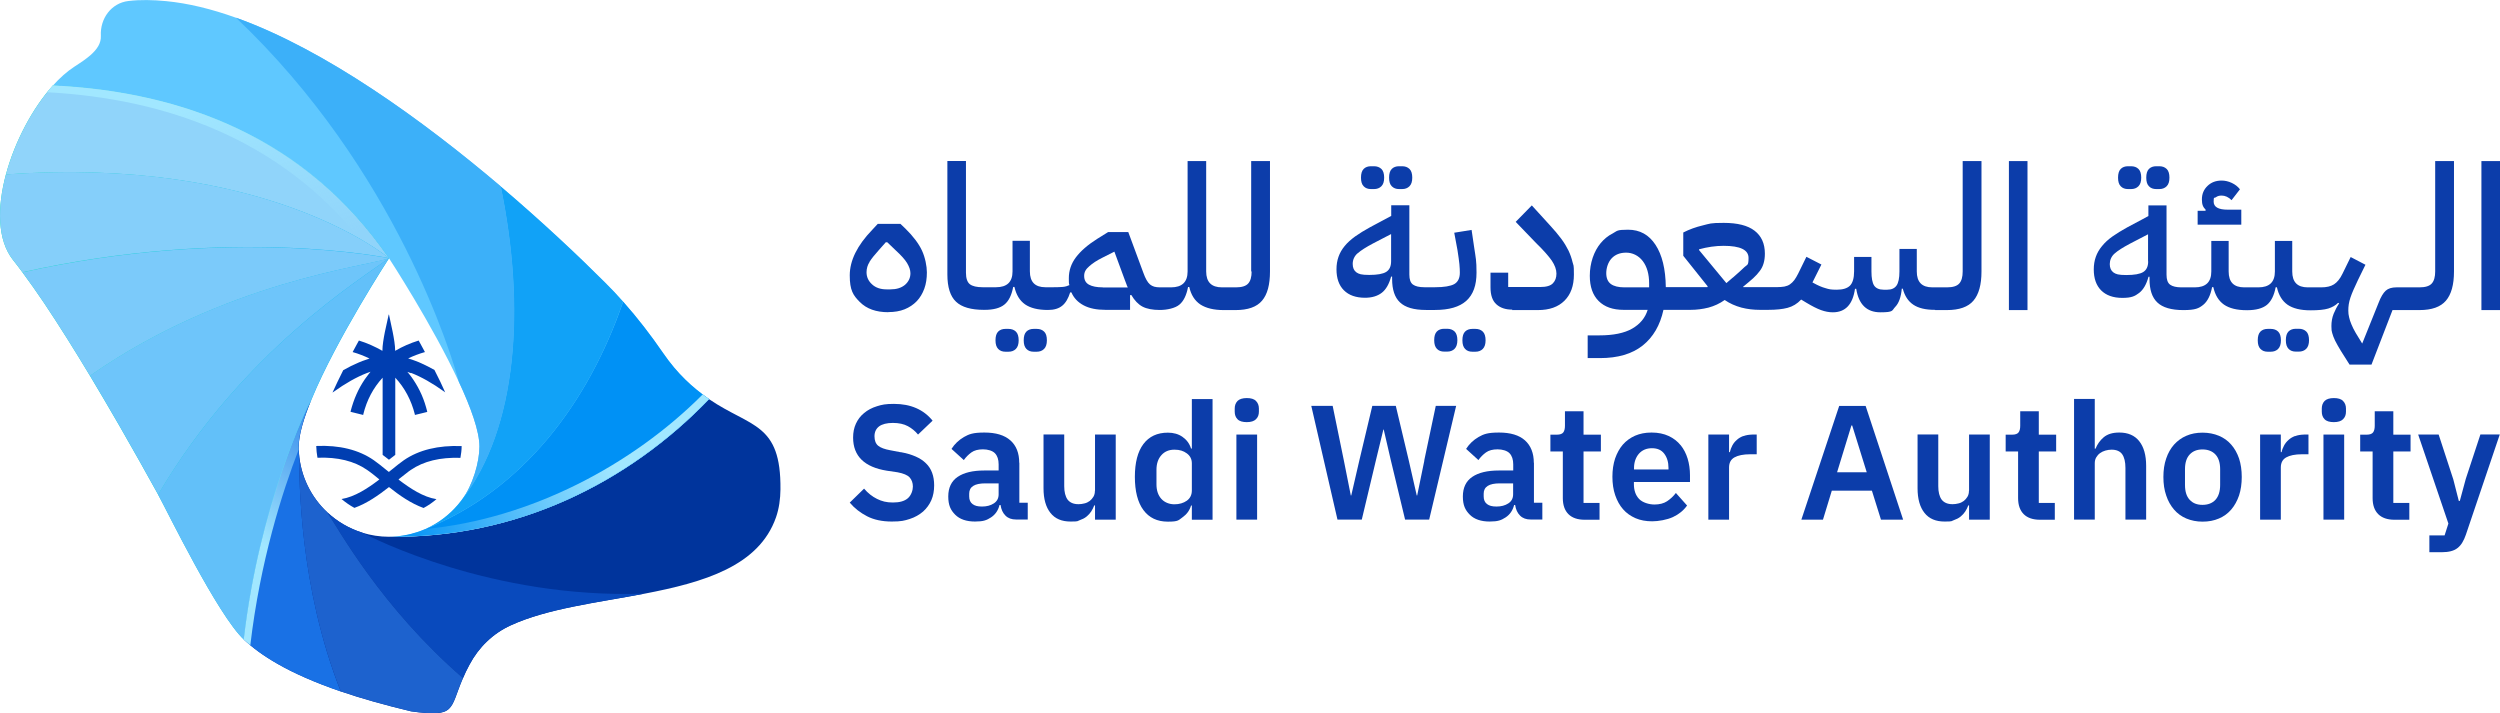 <?xml version="1.0" encoding="UTF-8"?>
<svg id="Layer_1" xmlns="http://www.w3.org/2000/svg" xmlns:xlink="http://www.w3.org/1999/xlink" version="1.1" viewBox="0 0 2233.3 637.2">
  <!-- Generator: Adobe Illustrator 29.3.0, SVG Export Plug-In . SVG Version: 2.1.0 Build 146)  -->
  <defs>
    <style>
      .st0 {
        fill: #90d4fa;
      }

      .st1 {
        fill: #85cffa;
      }

      .st2 {
        fill: #62c0f9;
      }

      .st3 {
        fill: url(#linear-gradient2);
      }

      .st4 {
        fill: url(#linear-gradient1);
      }

      .st5 {
        fill: url(#linear-gradient3);
      }

      .st6 {
        fill: #003eb1;
      }

      .st7 {
        fill: #0091f5;
      }

      .st8 {
        fill: #11a2f7;
      }

      .st9 {
        fill: #094abd;
      }

      .st10 {
        fill: url(#linear-gradient);
      }

      .st11 {
        fill: #5fc8ff;
      }

      .st12 {
        fill: #00349c;
      }

      .st13 {
        fill: #0c3daa;
      }

      .st14 {
        fill: #6ec5fa;
      }

      .st15 {
        fill: #1d62ce;
      }

      .st16 {
        fill: #7bcafa;
      }

      .st17 {
        fill: #3cb0f9;
      }

      .st18 {
        fill: #1971e5;
      }
    </style>
    <linearGradient id="linear-gradient" x1="0" y1="1068.5" x2="347.5" y2="1068.5" gradientTransform="translate(0 1392.4) scale(1 -1)" gradientUnits="userSpaceOnUse">
      <stop offset="0" stop-color="#07ddb9"/>
      <stop offset=".8" stop-color="#04b7ef"/>
    </linearGradient>
    <linearGradient id="linear-gradient1" x1="155.8" y1="1340.8" x2="226.6" y2="1150.3" gradientTransform="translate(0 1392.4) scale(1 -1)" gradientUnits="userSpaceOnUse">
      <stop offset=".2" stop-color="#a1e7ff"/>
      <stop offset="1" stop-color="#a1e7ff" stop-opacity="0"/>
    </linearGradient>
    <linearGradient id="linear-gradient2" x1="198" y1="850.7" x2="325.5" y2="1031.4" gradientTransform="translate(0 1392.4) scale(1 -1)" gradientUnits="userSpaceOnUse">
      <stop offset=".3" stop-color="#a1e7ff"/>
      <stop offset="1" stop-color="#a1e7ff" stop-opacity="0"/>
    </linearGradient>
    <linearGradient id="linear-gradient3" x1="624.2" y1="1017.8" x2="359.5" y2="902.7" gradientTransform="translate(0 1392.4) scale(1 -1)" gradientUnits="userSpaceOnUse">
      <stop offset=".3" stop-color="#a1e7ff"/>
      <stop offset="1" stop-color="#a1e7ff" stop-opacity="0"/>
    </linearGradient>
  </defs>
  <g>
    <path class="st12" d="M633.4,356.5c-72.2,75.1-172.3,124.5-285.9,123-8.3,0-16.3-1.3-23.8-3.6-11.9-3.7-22.6-10-31.4-18.3-14.3-13.4-23.7-32-25.2-52.8-.2-1.9-.2-3.9-.2-5.9,0-10.5,4.5-25.4,11.4-42.2-4.3,7.9-46.5,94.3-60.4,214.6,7.6,7.2,17.4,14.5,30.2,21.8,14.5,8.3,32.9,16.5,56.4,24.6,17.8,6.1,38.6,12,62.8,17.8,40.4,5.6,34.2-1.7,46.3-29.7,1.6-3.7,3.4-7.7,5.8-12,4.1-7.7,9.3-14.7,15.5-20.6,6.2-6,13.4-10.9,21.3-14.5,32.5-15,77.2-20.3,119.3-28.3,53.3-10.2,102.4-24.6,117.7-68.2,2.8-8,3.9-16.6,4-25,.6-59.7-26.4-55.2-63.6-80.5Z"/>
    <path class="st9" d="M323.7,475.8c-11.9-3.7-22.6-10-31.4-18.3,10.4,15.3,48.1,84.7,121.3,148.2,1.6-3.7,3.4-7.7,5.8-12,4.1-7.7,9.3-14.7,15.5-20.6,6.2-6,13.4-10.9,21.3-14.5,32.5-15,77.2-20.3,119.3-28.3-135.9,4.8-242.9-49.7-251.7-54.4Z"/>
    <path class="st18" d="M266.8,398.9c0-10.5,4.5-25.4,11.4-42.2-4.3,7.9-46.5,94.3-60.4,214.6,7.6,7.2,17.4,14.5,30.2,21.8,14.5,8.3,32.9,16.5,56.4,24.6-37.1-94.2-36.8-187.1-37.4-212.9-.1-1.9-.2-3.9-.2-5.9Z"/>
    <path class="st15" d="M413.5,605.7c-73.2-63.5-110.9-132.9-121.3-148.2-14.3-13.4-23.7-32-25.2-52.8.5,25.7.2,118.7,37.4,212.9,17.8,6.1,38.6,12,62.8,17.8,40.4,5.6,34.2-1.8,46.3-29.7Z"/>
    <path class="st11" d="M632.1,355.6c-13-9.1-26.8-21.3-39.7-40.1-11-16-22.8-31.4-35.7-45.9-5.2-5.9-10.5-11.6-16.1-17.1-23.4-23.4-55.8-54-93.3-85.9C377.8,107.5,290.7,44.4,210.7,15.8c-21.5-7.7-42.5-12.9-62.4-14.8-11.6-1.1-22.9-1.4-33.6-.1-15.3,1.8-25.4,15.7-24.6,31.1.3,6.6-3.3,12-9.3,17.3-3.9,3.4-8.9,6.8-14.4,10.3-6.5,4.2-13,10-19.2,16.9,116.5,5.5,226.7,47.2,300.3,154.2,0,0,38.6,59.1,62.4,110.4,10.7,22.9,18.4,44.2,18.4,57.9s-5.9,34.5-15.8,47.8c-1.1,1.4-2.2,2.8-3.4,4.2-7.9,9.3-17.8,16.7-29.1,21.7-2,.9-4.1,1.7-6.2,2.4-8.2,2.8-17,4.4-26.2,4.4,113.6,1.5,213.6-47.8,285.9-123-.4-.3-.9-.6-1.3-.9Z"/>
    <path class="st7" d="M379.9,472.6c-2,.9-4.1,1.7-6.2,2.4-8.2,2.8-17,4.4-26.2,4.4,113.6,1.5,213.6-47.8,285.9-123-.4-.3-.9-.6-1.3-.9-13-9.1-26.8-21.3-39.7-40.1-11-16-22.8-31.4-35.7-45.9-31.4,91.2-90.2,168.4-176.7,203.1Z"/>
    <path class="st8" d="M412.4,446.7c-1.1,1.4-2.2,2.8-3.4,4.2-7.9,9.3-17.8,16.7-29.1,21.7,86.6-34.7,145.4-111.9,176.7-203.1-5.2-5.9-10.5-11.6-16.1-17.1-23.4-23.4-55.8-54-93.3-85.9,22.4,108.2,15,216.2-34.9,280.2Z"/>
    <path class="st17" d="M409.9,341c10.7,22.9,18.4,44.2,18.4,57.9s-5.9,34.5-15.8,47.8c49.9-64,57.3-171.9,34.9-280.2C377.8,107.5,290.7,44.4,210.8,15.8c144.1,136.6,193.2,303.8,199.1,325.2Z"/>
    <path class="st10" d="M47.2,76.4C29.1,96.6,13.2,126.5,5.3,155.8c-7.9,29.6-7.8,58.5,6.3,76.4,2.8,3.5,5.6,7.2,8.4,11,6.3,8.5,12.8,17.7,19.4,27.5h0c13.4,20,27.3,42.2,41,65,8.8,14.7,17.6,29.7,26.1,44.4,12.5,21.7,24.3,42.8,34.8,61.8,8.1,14.7,53.1,107.4,76.6,129.5,13.9-120.3,56.1-206.7,60.4-214.6,22.2-53.9,69.3-126.2,69.3-126.2C273.9,123.6,163.8,81.9,47.2,76.4Z"/>
    <path class="st2" d="M347.5,230.6c-24.6,18.4-130.7,82.9-206.3,211.2,8.1,14.7,53.1,107.4,76.6,129.5,13.9-120.3,56.1-206.7,60.4-214.6,22.2-54,69.3-126.2,69.3-126.2Z"/>
    <path class="st0" d="M347.4,230.6c-3-2.5-111-91.4-342.1-74.7,7.9-29.4,23.8-59.3,41.9-79.4,116.5,5.5,226.7,47.2,300.2,154.1Z"/>
    <path class="st4" d="M347.4,230.6c-.8-.7-9.4-7.8-26.1-17.4C249.2,124.3,148.5,88.1,42.1,82.4c1.6-2.1,3.4-4.1,5.1-6.1,116.5,5.5,226.7,47.2,300.2,154.2Z"/>
    <path class="st14" d="M347.5,230.6c-19.9,7.5-146.6,20.8-267.1,105,8.8,14.7,17.6,29.7,26.1,44.4,12.5,21.7,24.3,42.8,34.8,61.8,75.5-128.3,181.7-192.9,206.2-211.2Z"/>
    <path class="st16" d="M20,243.2c6.3,8.5,12.8,17.7,19.4,27.5h0c13.4,20,27.3,42.2,41,65,120.5-84.2,247.2-97.6,267.1-105,0,0-140.4-29.2-327.5,12.6Z"/>
    <path class="st1" d="M347.5,230.6S239.8,138.9,5.3,155.8c-7.9,29.6-7.8,58.5,6.3,76.4,2.8,3.5,5.6,7.2,8.4,11,187-41.9,327.5-12.6,327.5-12.6Z"/>
    <path class="st3" d="M266.8,398.9c0,.9,0,1.9,0,2.8-14.6,37.6-34.4,99.6-43.2,174.8-2.1-1.8-4.1-3.5-5.9-5.2,13.9-120.3,56.1-206.7,60.4-214.6-6.9,16.7-11.4,31.6-11.4,42.2Z"/>
    <path class="st5" d="M633.4,356.5c-72.3,75.1-172.3,124.5-285.9,122.9,9.1,0,18-1.5,26.2-4.4,2.1-.7,4.2-1.5,6.2-2.4,94-9,184.9-57.1,247.8-120.2,1.3.9,3.2,2.3,4.4,3.1.4.4.9.7,1.4,1Z"/>
    <path class="st6" d="M367.3,333.4c-1.1-.4-2.2-.8-3.4-1.2.6.6,1.1,1.3,1.6,1.9,1.4,1.7,2.6,3.4,3.8,5.2,2.8,4.2,5.3,8.7,7.4,13.5,2,4.6,3.6,9.5,4.9,14.7v.5c.1,0-7.3,1.8-7.3,1.8l-3.7.9v-.5c-3.2-12.7-9.1-23.8-17.5-32.8v68.9l-.2.2c-1.7,1.3-3.4,2.6-5.2,4l-.2.2-.3-.2c-1.8-1.4-3.5-2.8-5.2-4l-.2-.2v-68.9c-8.4,9.1-14.2,20.1-17.3,32.8v.5c-.1,0-4-1-4-1l-7.3-1.8v-.5c1.4-5.3,3.1-10.4,5.2-15.1,2.1-4.8,4.6-9.2,7.5-13.5,1.1-1.6,2.3-3.2,3.5-4.7.5-.7,1.1-1.3,1.6-2-1.1.4-2.3.8-3.4,1.2-9,3.5-19,9.1-29.7,16.8l-.9.6c2.7-6,5.9-12.6,9.6-20,4.7-2.7,9.4-5,13.9-6.9,1.1-.5,2.2-.9,3.2-1.3,2.2-.8,4.3-1.5,6.4-2.2-4.7-2.3-9.8-4.3-15.1-5.8,1.3-2.3,2.6-4.7,3.9-7.2.6-1,1.2-2.1,1.7-3.1,7.5,2.3,14.5,5.5,21,9.2,0-4.9,1.1-11.2,2.2-16.8l3.4-15.5c0-.2.3-.2.3,0l3.3,15.5c1.1,5.6,2.2,11.9,2.2,16.8,6.5-3.8,13.5-6.9,21-9.2.6,1,1.1,2.1,1.7,3.1,1.4,2.5,2.6,4.8,3.9,7.2-5.2,1.5-10.3,3.4-15,5.7,2.1.6,4.2,1.3,6.3,2.1,1,.4,2.1.8,3.1,1.2.8.3,1.6.7,2.5,1.1,3.8,1.7,7.7,3.7,11.6,5.9,3.8,7.4,7,14,9.6,20l-.8-.6c-10.7-7.7-20.7-13.3-29.7-16.8Z"/>
    <path class="st6" d="M412.4,398.5c0,3.6-.5,7.1-1.1,10.5-18.1-.6-32.9,3-44.3,10.8-.6.5-1.3.9-2,1.4-2.3,1.7-4.8,3.7-7.4,5.8-.6.4-1.1.9-1.6,1.4,10.5,8,22.2,15.7,33.9,17.5-3.6,3.1-7.4,5.7-11.5,7.9-11.2-4-21.6-11.3-30.9-18.7-9.3,7.3-19.7,14.6-30.9,18.6-4.1-2.2-7.9-4.9-11.5-7.9,11.7-1.9,23.4-9.5,33.8-17.5-.6-.5-1.1-.9-1.7-1.4-2.6-2.2-5.1-4.1-7.4-5.8-.7-.5-1.4-1-2-1.4-11.3-7.8-26.1-11.5-44.2-10.8-.6-3.4-1-7-1.1-10.5,20.7-.9,38,3.4,51.4,12.7,1.6,1.1,3.3,2.4,5.1,3.8,2.3,1.8,4.6,3.7,7.1,5.7,0,0,0,0,0,0,.4.3.8.7,1.3,1,.4-.3.8-.7,1.2-1t0,0c2.5-2,4.8-3.9,7.1-5.7,1.8-1.4,3.5-2.7,5.1-3.8,13.4-9.2,30.7-13.4,51.5-12.6Z"/>
  </g>
  <g>
    <path class="st13" d="M793.6,278.8c5.4,0,10.3-.8,14.5-2.5s7.8-4.1,10.8-7.2,5.2-6.9,6.8-11.2c1.6-4.4,2.3-9.2,2.3-14.6s-1.5-13.3-4.4-19.5c-2.9-6.2-7.8-12.7-14.7-19.5l-4.5-4.3h-20.3l-5,5.4c-13.3,13.8-20,27.3-20,40.6s3,17.8,9,23.8c6.1,6.1,14.5,9.1,25.5,9.1ZM776.7,234c1.8-2.9,4.6-6.4,8.4-10.6l6.2-7h1.3l7.3,7c5,4.6,8.5,8.4,10.4,11.6,1.9,3.2,3,6.2,3,9.1,0,4.2-1.7,7.6-4.9,10.4-3.3,2.7-7.6,4-12.9,4h-3.6c-5.3,0-9.7-1.5-12.9-4.5-3.3-3-4.9-6.6-4.9-10.8,0-3.3.9-6.4,2.7-9.2Z"/>
    <path class="st13" d="M900.9,314.2c2.7,0,4.9-.8,6.6-2.5,1.7-1.7,2.5-4.3,2.5-7.7s-.8-6.2-2.5-7.8c-1.7-1.6-3.9-2.4-6.6-2.4h-2.7c-2.7,0-4.9.8-6.5,2.4-1.6,1.6-2.4,4.2-2.4,7.8s.8,6,2.4,7.7c1.6,1.7,3.8,2.5,6.5,2.5h2.7Z"/>
    <path class="st13" d="M935.2,304c0-3.6-.8-6.2-2.5-7.8-1.7-1.6-3.8-2.4-6.6-2.4h-2.7c-2.7,0-4.9.8-6.5,2.4-1.6,1.6-2.4,4.2-2.4,7.8s.8,6,2.4,7.7c1.6,1.7,3.8,2.5,6.5,2.5h2.7c2.7,0,4.9-.8,6.6-2.5,1.7-1.7,2.5-4.3,2.5-7.7Z"/>
    <path class="st13" d="M1118.1,242.5c0,4.9-1,8.5-3.1,10.8s-5.7,3.4-11,3.4h-12.4c-9.4,0-14.1-4.7-14.1-14.2v-98.6h-16.6v98.6c0,9.5-5,14.2-14.8,14.2h-9.8c-2,0-3.7-.2-5.2-.6-1.4-.4-2.7-1.1-3.8-2-1.1-1-2.2-2.3-3.1-4-1-1.7-1.9-3.9-2.9-6.6l-13.4-36.2h-18l-9.8,6.1c-8.5,5.4-14.8,10.9-19,16.5-4.2,5.6-6.3,11.8-6.3,18.5s.2,4.4.5,6.3c-1.7.8-3.6,1.4-5.8,1.6-2.2.2-5.2.3-8.8.3h-6.8c-9.3,0-13.9-4.7-13.9-14.2v-27.3h-15.5v27.3c0,9.5-4.9,14.2-14.8,14.2h-11.8c-5.3,0-9.2-.9-11.5-2.7-2.3-1.8-3.5-5.2-3.5-10.3v-99.8h-16.6v101.4c0,11.4,2.6,19.5,7.7,24.3,5.1,4.9,13.5,7.3,25.1,7.3h.2l.2-.2v.2c8,0,13.9-1.6,17.7-4.7,3.9-3.1,6.5-8.4,7.9-15.8h1.1c1.6,7.1,4.7,12.2,9.5,15.6,4.8,3.3,11.6,5,20.4,5l.2-.2v.2c5.3,0,9.6-1.3,12.6-3.8,3.1-2.5,5.4-6.5,7.1-11.9h1.1c2.2,5.1,5.9,8.9,11,11.6,5.1,2.7,11.6,4,19.5,4h21.9v-13.1l1.1-.2c2.9,4.9,6.2,8.4,10,10.4,3.8,2,9,3,15.5,3s13.7-1.6,17.4-4.7c3.8-3.1,6.4-8.4,7.8-15.8h1.1c1.6,7.1,4.9,12.2,9.9,15.6,5.1,3.3,12.1,5,20.9,5h10.5c11.1,0,19-2.8,23.7-8.4,4.8-5.6,7.1-14.3,7.1-26.1v-98.6h-16.8v98.6h0ZM985.1,256.7c-5.3,0-9.4-.8-12.3-2.4-2.9-1.6-4.3-4.2-4.3-7.8s1.5-6,4.6-8.7c3-2.7,6.9-5.2,11.7-7.6l10.7-5.4,9.4,25.5c.5,1.2.9,2.3,1.3,3.4.3,1.1.8,2.1,1.3,3.1h-22.3Z"/>
    <path class="st13" d="M1219.3,266c6.2,0,11.2-1.5,15-4.4,3.8-2.9,6.6-7.8,8.4-14.5h.9v2.1c0,9.5,2.3,16.5,7,20.9,4.7,4.5,12.4,6.8,23.3,6.8h8c12.6,0,21.9-2.7,28-8.2s9.1-13.8,9.1-25.1-.7-13.1-2.1-22.6l-2.3-15.6-15.5,2.5,2.9,15.6c.8,5.2,1.4,9.3,1.7,12.4.3,3.1.4,5.7.4,7.7,0,4.9-1.7,8.3-5,10.2-3.3,1.8-9,2.8-17.1,2.8h-9.6c-4.6,0-8-.8-10.2-2.4s-3.2-4.6-3.2-8.9v-61.9h-16.2v9.5l-18.9,10.1c-5.1,2.8-9.5,5.5-13.3,8.2-3.7,2.7-6.9,5.5-9.4,8.6-2.5,3-4.3,6.2-5.5,9.6-1.2,3.4-1.8,7.1-1.8,11.2,0,8,2.2,14.3,6.6,18.7,4.5,4.5,10.8,6.7,19,6.7ZM1212.8,226.3c2.9-2.6,7.5-5.5,13.9-8.9l16-8.3v24.3c0,4.6-1.5,7.7-4.4,9.5-2.9,1.8-7.9,2.7-15.1,2.7s-9.3-.8-11.5-2.3c-2.2-1.6-3.3-4.1-3.3-7.5,0-3.8,1.5-7,4.3-9.5Z"/>
    <path class="st13" d="M1249.8,168.9h2.7c2.7,0,4.9-.8,6.6-2.5,1.7-1.7,2.5-4.2,2.5-7.7s-.8-6.2-2.5-7.8c-1.7-1.6-3.8-2.4-6.6-2.4h-2.7c-2.7,0-4.9.8-6.5,2.4-1.6,1.6-2.4,4.2-2.4,7.8s.8,6.1,2.4,7.7c1.7,1.7,3.8,2.5,6.5,2.5Z"/>
    <path class="st13" d="M1224.7,168.9h2.7c2.7,0,4.9-.8,6.6-2.5,1.7-1.7,2.5-4.2,2.5-7.7s-.8-6.2-2.5-7.8c-1.7-1.6-3.9-2.4-6.6-2.4h-2.7c-2.7,0-4.9.8-6.5,2.4-1.6,1.6-2.4,4.2-2.4,7.8s.8,6.1,2.4,7.7c1.6,1.7,3.8,2.5,6.5,2.5Z"/>
    <path class="st13" d="M1292.8,293.7h-2.7c-2.7,0-4.9.8-6.5,2.4-1.6,1.6-2.4,4.2-2.4,7.8s.8,6,2.4,7.7c1.6,1.7,3.8,2.5,6.5,2.5h2.7c2.7,0,4.9-.8,6.6-2.5,1.7-1.7,2.5-4.3,2.5-7.7s-.8-6.2-2.5-7.8c-1.7-1.6-3.9-2.4-6.6-2.4Z"/>
    <path class="st13" d="M1315.3,314.2h2.7c2.7,0,4.9-.8,6.6-2.5,1.7-1.7,2.5-4.3,2.5-7.7s-.8-6.2-2.5-7.8c-1.7-1.6-3.8-2.4-6.6-2.4h-2.7c-2.7,0-4.9.8-6.5,2.4-1.6,1.6-2.4,4.2-2.4,7.8s.8,6,2.4,7.7c1.6,1.7,3.7,2.5,6.5,2.5Z"/>
    <path class="st13" d="M1350.7,277h23.2c10.2,0,18.1-2.8,23.7-8.4,5.6-5.6,8.4-13.3,8.4-23.3s-.4-7.6-1.2-11.1c-.8-3.4-2-6.9-3.6-10.3-1.7-3.4-3.8-7-6.5-10.6-2.7-3.6-6-7.6-9.9-11.8l-16.4-18-14.4,14.7,18.2,18.9c6.7,6.5,11.3,11.8,14.1,15.8,2.7,4.1,4.1,7.9,4.1,11.5s-1,6.4-3.1,8.6c-2.1,2.3-5.9,3.4-11.5,3.4h-28.5v-12.8h-15.8v13.1c0,6.9,1.7,11.9,5.2,15.1,3.5,3.2,8.2,4.8,14.3,4.8Z"/>
    <path class="st13" d="M1728.7,276.8v.2h10.5c11,0,19-2.8,23.7-8.4,4.8-5.6,7.2-14.3,7.2-26.1v-98.6h-16.8v98.6c0,4.9-1,8.5-3.1,10.8-2.1,2.3-5.7,3.4-11,3.4h-13c-9.3,0-13.9-4.7-13.9-14.2v-20.1h-15.5v20.2c0,5.9-.9,10.1-2.6,12.5-1.8,2.5-4.5,3.7-8.3,3.7h-3.2c-4,0-6.9-1.3-8.5-3.7-1.6-2.5-2.4-6.7-2.4-12.6v-13h-15.5v12.9c0,6.1-1.3,10.4-3.7,12.8-2.5,2.4-6.4,3.6-11.8,3.6s-6.8-.4-10.1-1.4c-3.3-.9-6.7-2.4-10.3-4.4l-1.3-.7,8-16-13.4-6.9-7.3,14.9c-1.2,2.4-2.4,4.4-3.5,5.9-1.2,1.6-2.5,2.8-3.9,3.8-1.4,1-3.1,1.6-5,2-1.9.3-4.1.5-6.6.5h-30.1l-.2-.3c3.5-2.9,6.6-5.4,9-7.6,2.4-2.2,4.4-4.4,6-6.6,1.6-2.1,2.7-4.4,3.4-6.9.7-2.4,1.1-5.2,1.1-8.5,0-9-3.1-15.8-9.2-20.5-6.1-4.7-15.3-7-27.6-7s-12.2.7-18.5,2.2c-6.3,1.5-12.2,3.6-17.6,6.4v20.8l21.8,27.3-.2.7h-37.2c-.2-16.2-3.3-28.8-9.2-37.8-5.9-9-14-13.5-24.5-13.5s-9.6,1.1-13.7,3.3c-4.2,2.1-7.8,5.1-10.8,8.7s-5.4,8-7.1,13c-1.7,5.1-2.6,10.4-2.6,16.2,0,9.7,2.6,17.2,7.9,22.5,5.3,5.3,12.7,7.9,22.4,7.9h21.4c-2.2,7.2-6.9,12.8-13.9,16.8-7,4-16.8,6-29.3,6h-10.4v20.3h11c15.9,0,28.6-3.7,38.1-11.2,9.4-7.5,15.6-18.1,18.6-31.9h24.4c5.3,0,10.6-.7,15.8-2,5.2-1.4,10-3.6,14.5-6.8,4.5,3.1,9.5,5.3,15,6.8,5.4,1.4,10.9,2,16.4,2h7.5c7,0,12.8-.6,17.3-1.8,4.5-1.2,8.6-3.6,12.1-7.4l4.8,2.9c5,3,9.3,5.2,12.9,6.5,3.6,1.3,7.1,2,10.6,2,11.2,0,17.8-7,19.8-21h1.1c2.2,14,9.4,21,21.6,21s10.1-1.6,13.3-4.9,5.1-8.7,5.8-16.2h.9c1.7,6.5,4.8,11.2,9.4,14.3,4.6,3.1,11,4.6,19.3,4.6h.2ZM1473.2,256.7h-22.1c-5.3,0-9.4-1-12.1-3-2.7-2-4.1-5.2-4.1-9.7s1.6-9.8,4.8-13.2,7.5-5.1,13-5.1,11,2.5,14.8,7.5c3.8,5,5.7,11.7,5.7,20v3.5ZM1547.9,248l-5.7,4.9-24.4-29.5v-.7c7.4-2,14.7-3.1,21.9-3.1,14.9,0,22.3,3.6,22.3,10.8s-1.2,5.8-3.5,8.1c-2.4,2.3-5.9,5.5-10.5,9.5Z"/>
    <path class="st13" d="M1811.2,143.9h-16.6v133.1h16.6v-133.1Z"/>
    <path class="st13" d="M1926.2,168.9h2.7c2.7,0,4.9-.8,6.6-2.5,1.7-1.7,2.5-4.2,2.5-7.7s-.8-6.2-2.5-7.8c-1.7-1.6-3.8-2.4-6.6-2.4h-2.7c-2.7,0-4.9.8-6.5,2.4-1.6,1.6-2.4,4.2-2.4,7.8s.8,6.1,2.4,7.7c1.6,1.7,3.8,2.5,6.5,2.5Z"/>
    <path class="st13" d="M1901,168.9h2.7c2.7,0,4.9-.8,6.6-2.5,1.7-1.7,2.5-4.2,2.5-7.7s-.8-6.2-2.5-7.8c-1.6-1.6-3.9-2.4-6.6-2.4h-2.7c-2.7,0-4.9.8-6.5,2.4-1.6,1.6-2.4,4.2-2.4,7.8s.8,6.1,2.4,7.7c1.6,1.7,3.8,2.5,6.5,2.5Z"/>
    <path class="st13" d="M2002.3,187.3h-12.3c-8.3,0-12.5-2.4-12.5-7.2s.6-2.9,2-3.9c1.3-1,3-1.5,5.1-1.5,3.2,0,6.2,1.4,8.9,4.1l7.5-9.7c-1.9-2.4-4.3-4.3-7.3-5.7-3-1.4-6-2.1-9.1-2.1-5.1,0-9.3,1.6-12.6,4.8-3.3,3.2-5,7.1-5,12s1.1,6.9,3.4,9.3l-.2.9h-7v12.4h39v-13.4h0Z"/>
    <path class="st13" d="M2025.8,314.2h2.7c2.7,0,4.9-.8,6.6-2.5,1.7-1.7,2.5-4.3,2.5-7.7s-.8-6.2-2.5-7.8c-1.6-1.6-3.9-2.4-6.6-2.4h-2.7c-2.7,0-4.9.8-6.5,2.4-1.6,1.6-2.4,4.2-2.4,7.8s.8,6,2.4,7.7c1.7,1.7,3.8,2.5,6.5,2.5Z"/>
    <path class="st13" d="M2053.6,293.7h-2.7c-2.7,0-4.9.8-6.5,2.4-1.6,1.6-2.4,4.2-2.4,7.8s.8,6,2.4,7.7c1.6,1.7,3.8,2.5,6.5,2.5h2.7c2.7,0,4.9-.8,6.6-2.5,1.7-1.7,2.5-4.3,2.5-7.7s-.8-6.2-2.5-7.8c-1.7-1.6-3.9-2.4-6.6-2.4Z"/>
    <path class="st13" d="M2137.2,277h24.1c11.1,0,18.9-2.8,23.7-8.4,4.8-5.6,7.2-14.3,7.2-26.1v-98.6h-16.8v98.6c0,4.9-1,8.5-3.1,10.8s-5.7,3.4-11,3.4h-20.5c-4.2,0-7.4,1-9.6,3-2.2,2-4.4,5.6-6.4,10.9l-14.6,36.3c-2.2-3.6-4.2-6.8-5.8-9.5-1.6-2.8-2.9-5.3-3.8-7.6-1-2.3-1.7-4.5-2.1-6.4-.5-1.9-.7-3.9-.7-5.9s.1-3.8.4-5.7c.3-1.9.8-3.9,1.5-6,.7-2.1,1.6-4.4,2.7-6.9,1.1-2.5,2.4-5.3,3.9-8.5l6.8-13.9-13.2-6.9-7.3,14.9c-2.2,4.6-4.8,7.7-7.6,9.5-2.8,1.8-6.6,2.7-11.5,2.7h-11.9c-9.3,0-13.9-4.7-13.9-14.2v-27.3h-15.5v27.3c0,9.5-4.9,14.2-14.8,14.2h-12.6c-9.3,0-13.9-4.7-13.9-14.2v-27.3h-15.5v27.3c0,9.5-4.9,14.2-14.8,14.2h-11.8c-4.6,0-8-.8-10.2-2.4s-3.2-4.6-3.2-8.9v-61.9h-16.2v9.5l-18.9,10.1c-5.1,2.8-9.5,5.5-13.3,8.2s-6.8,5.5-9.3,8.6c-2.5,3-4.3,6.2-5.5,9.6-1.2,3.4-1.8,7.1-1.8,11.2,0,8,2.2,14.3,6.6,18.7,4.4,4.4,10.7,6.7,18.9,6.7s11.2-1.5,15-4.4c3.8-2.9,6.6-7.8,8.4-14.5h.9v2.1c0,9.5,2.3,16.5,7,20.9,4.7,4.5,12.5,6.8,23.3,6.8s13.8-1.6,17.7-4.7c3.8-3.1,6.5-8.4,7.9-15.8h1.1c1.6,7.1,4.7,12.2,9.5,15.6,4.8,3.3,11.6,5,20.4,5l.2-.2v.2c8,0,13.8-1.6,17.7-4.7,3.8-3.1,6.5-8.4,7.9-15.8h1.1c1.6,7.1,4.7,12.2,9.5,15.6,4.8,3.3,11.6,5,20.4,5l.2-.2v.2c7,0,12.2-.5,15.8-1.6,3.5-1.1,6.5-2.8,8.8-5.1l.9.5c-1.9,2.8-3.5,5.9-4.9,9.3-1.4,3.5-2,7.1-2,11s.2,4.2.7,6.2c.5,2,1.4,4.2,2.6,6.8,1.3,2.5,2.9,5.5,5,8.9,2.1,3.4,4.7,7.6,7.9,12.5h19.6l18.7-48.5ZM1919,233.5c0,4.6-1.5,7.7-4.4,9.5-2.9,1.8-7.9,2.7-15.1,2.7s-9.3-.8-11.5-2.3c-2.2-1.6-3.3-4.1-3.3-7.5s1.4-6.9,4.3-9.4c2.9-2.6,7.5-5.5,13.9-8.9l16-8.3v24.2h0Z"/>
    <path class="st13" d="M2233.3,143.9h-16.6v133.1h16.6v-133.1Z"/>
    <path class="st13" d="M804.6,404l-9.4-1.8c-4.9-.9-8.5-2.2-10.7-4-2.2-1.8-3.3-4.7-3.3-8.5s1.4-6.7,4.1-8.8c2.7-2,6.9-3.1,12.3-3.1s9.9,1,13.4,2.9c3.5,1.9,6.6,4.4,9.1,7.5l13-12.4c-4-5-8.9-8.7-14.6-11.2-5.7-2.5-12.3-3.8-19.9-3.8s-10.7.7-15.2,2.1c-4.5,1.4-8.3,3.4-11.5,6.1-3.2,2.6-5.6,5.8-7.3,9.5-1.7,3.7-2.5,7.8-2.5,12.4,0,16.5,10.1,26.4,30.2,29.6l9.5,1.4c5.3,1,8.9,2.5,10.8,4.6,1.9,2.1,2.9,4.9,2.9,8.2s-1.5,7.8-4.5,10.4c-3,2.6-7.4,3.8-13.3,3.8s-9.9-1.1-14.2-3.2c-4.3-2.1-8.2-5.2-11.6-9.2l-12.8,12.5c4.3,5.1,9.5,9.1,15.5,12.2,6,3.1,13.4,4.7,22,4.7s11.4-.8,16.1-2.3c4.7-1.5,8.6-3.8,11.9-6.6,3.2-2.9,5.7-6.3,7.4-10.2,1.7-3.9,2.5-8.4,2.5-13.2,0-8.4-2.4-15-7.3-19.7-4.9-4.9-12.4-8.1-22.6-10Z"/>
    <path class="st13" d="M910.5,413.5c0-8.7-2.6-15.4-7.9-20.1-5.3-4.7-13-7-23.2-7s-13.7,1.4-18.3,4c-4.6,2.7-8.3,6.2-11.1,10.6l11,10c1.8-2.6,4.1-4.9,6.7-6.8,2.6-1.9,6.1-2.8,10.4-2.8s8.5,1.2,10.7,3.5c2.2,2.3,3.3,5.6,3.3,9.9v5.5h-12.8c-10.3,0-18.2,1.9-23.8,5.7-5.6,3.8-8.4,9.7-8.4,17.5s2.1,12.2,6.2,16.3c4.1,4.1,10.1,6.1,17.7,6.1s10.4-1.2,14.3-3.7c3.8-2.5,6.4-6.2,7.6-11.1h.9c.6,4,2,7.1,4.4,9.5,2.4,2.4,5.5,3.5,9.6,3.5h10.3v-15h-7.5v-35.8h0ZM892.1,441.6c0,3.6-1.5,6.3-4.3,8.1-2.9,1.9-6.4,2.8-10.5,2.8s-6.5-.7-8.5-2.2c-2-1.5-3-3.8-3-6.8v-2.5c0-6.2,4.8-9.2,14.4-9.2h11.9v9.9Z"/>
    <path class="st13" d="M978.1,438.4c0,2-.4,3.8-1.3,5.3-.9,1.5-2,2.8-3.3,3.8-1.4,1-2.9,1.8-4.7,2.2-1.8.5-3.6.7-5.4.7-4.4,0-7.6-1.4-9.7-4.1-2-2.8-3-6.8-3-12v-46.2h-18.5v48.1c0,9.5,2.1,16.9,6.2,22,4.1,5.2,10.1,7.7,17.9,7.7s5.8-.4,8.2-1.2c2.3-.8,4.4-1.8,6.1-3.2,1.7-1.4,3.1-2.9,4.2-4.6,1.1-1.7,2-3.5,2.7-5.4h.7v12.7h18.5v-76h-18.5v50.2h0Z"/>
    <path class="st13" d="M1064.7,400.7h-.7c-1.4-4.4-3.9-7.8-7.6-10.4-3.7-2.6-8.1-3.8-13.1-3.8-9.5,0-16.8,3.4-21.9,10.2-5.1,6.8-7.6,16.6-7.6,29.3s2.5,22.7,7.6,29.6c5.1,6.9,12.3,10.4,21.9,10.4s9.4-1.3,13.1-3.9c3.7-2.6,6.3-6.1,7.6-10.5h.7v12.7h18.5v-107.8h-18.5v44.2ZM1064.7,438.1c0,4-1.5,7-4.5,9.2-3,2.1-6.7,3.2-11.1,3.2s-8.7-1.6-11.6-4.8c-2.9-3.2-4.4-7.5-4.4-13v-13.1c0-5.4,1.5-9.8,4.4-13,2.9-3.3,6.8-4.9,11.6-4.9s8.1,1.1,11.1,3.3c3,2.2,4.5,5.2,4.5,8.9v24.2Z"/>
    <path class="st13" d="M1123,388.2h-18.5v76h18.5v-76Z"/>
    <path class="st13" d="M1113.8,355.6c-3.8,0-6.6.9-8.3,2.6-1.7,1.8-2.5,4-2.5,6.7v2.9c0,2.7.8,5,2.5,6.7,1.7,1.8,4.5,2.6,8.3,2.6s6.5-.9,8.2-2.6c1.8-1.8,2.6-4,2.6-6.7v-2.9c0-2.7-.9-5-2.6-6.7-1.7-1.8-4.5-2.6-8.2-2.6Z"/>
    <path class="st13" d="M1272.4,411.4l-6.4,31.2h-.4l-7.1-31.2-11.6-48.8h-21l-11.6,48.8-7.2,31.2h-.4l-6.2-31.2-10-48.8h-19.1l23.4,101.6h21.7l12.8-53.7,6.5-26.8h.3l6.2,26.8,12.9,53.7h21.5l24.1-101.6h-18.2l-10.3,48.8Z"/>
    <path class="st13" d="M1370.2,413.5c0-8.7-2.7-15.4-7.9-20.1-5.3-4.7-13-7-23.2-7s-13.7,1.4-18.3,4c-4.6,2.7-8.3,6.2-11.1,10.6l11,10c1.8-2.6,4.1-4.9,6.7-6.8,2.6-1.9,6.1-2.8,10.4-2.8s8.5,1.2,10.7,3.5c2.2,2.3,3.3,5.6,3.3,9.9v5.5h-12.8c-10.3,0-18.2,1.9-23.8,5.7-5.6,3.8-8.4,9.7-8.4,17.5s2.1,12.2,6.2,16.3c4.1,4.1,10.1,6.1,17.7,6.1s10.4-1.2,14.3-3.7c3.8-2.5,6.4-6.2,7.6-11.1h.9c.6,4,2,7.1,4.4,9.5,2.4,2.4,5.5,3.5,9.6,3.5h10.3v-15h-7.5v-35.8h0ZM1351.7,441.6c0,3.6-1.5,6.3-4.3,8.1-2.9,1.9-6.4,2.8-10.5,2.8s-6.5-.7-8.5-2.2c-2-1.5-3-3.8-3-6.8v-2.5c0-6.2,4.8-9.2,14.4-9.2h11.9v9.9Z"/>
    <path class="st13" d="M1414.6,367.4h-16.6v13c0,2.6-.5,4.6-1.5,5.9-1,1.3-2.9,2-5.7,2h-5.8v15h11.1v41.7c0,6.2,1.7,11,5,14.3,3.3,3.3,8.2,5,14.5,5h13.3v-15h-14.3v-46h15.5v-15h-15.5v-20.8Z"/>
    <path class="st13" d="M1501.4,397.8c-2.8-3.5-6.4-6.3-10.7-8.3s-9.4-3.1-15.3-3.1-10.4,1-14.7,2.8c-4.3,1.9-8,4.6-11,8-3,3.5-5.2,7.6-6.9,12.4-1.6,4.9-2.4,10.3-2.4,16.3s.8,11.6,2.5,16.5c1.7,4.9,4,9.1,7,12.5,3,3.5,6.8,6.1,11.1,8,4.4,1.9,9.4,2.8,14.9,2.8s13.2-1.3,18.6-3.8c5.3-2.5,9.5-5.9,12.6-10.3l-10-11.2c-2.3,3-4.9,5.4-7.9,7.4-2.9,1.9-6.7,2.9-11.3,2.9s-10.6-1.7-13.7-5c-3.1-3.3-4.6-7.7-4.6-13.2v-1.9h50.1v-6.1c0-5.2-.7-10.2-2.1-14.8-1.4-4.6-3.5-8.6-6.3-12.1ZM1490.6,419.4h-30.9v-1.2c0-5.2,1.5-9.5,4.3-12.8,2.9-3.3,6.8-5,11.7-5s8.5,1.6,11,4.9c2.5,3.3,3.8,7.5,3.8,12.7v1.4Z"/>
    <path class="st13" d="M1557.3,389.5c-2.3.9-4.2,2-5.8,3.5-1.7,1.5-3,3.1-4,5-1,1.9-1.7,3.8-2.2,5.9h-.7v-15.7h-18.5v76h18.5v-46.6c0-4.2,1.6-7.2,4.8-9s7.9-2.8,14.1-2.8h5.8v-17.6h-4c-3,.1-5.6.5-7.9,1.4Z"/>
    <path class="st13" d="M1643,362.6l-33.8,101.6h19.3l7.9-25.9h35.8l8.1,25.9h19.8l-33.5-101.6h-23.7ZM1641.1,421.9l12.8-41.8h.7l13,41.8h-26.5Z"/>
    <path class="st13" d="M1758.9,438.4c0,2-.4,3.8-1.3,5.3-.9,1.5-2,2.8-3.3,3.8-1.4,1-2.9,1.8-4.7,2.2-1.8.5-3.6.7-5.4.7-4.4,0-7.6-1.4-9.7-4.1-2-2.8-3-6.8-3-12v-46.2h-18.5v48.1c0,9.5,2.1,16.9,6.2,22,4.1,5.2,10.1,7.7,17.9,7.7s5.8-.4,8.2-1.2c2.3-.8,4.4-1.8,6.1-3.2,1.7-1.4,3.1-2.9,4.2-4.6,1.1-1.7,2-3.5,2.7-5.4h.7v12.7h18.5v-76h-18.5v50.2h0Z"/>
    <path class="st13" d="M1821.3,367.4h-16.6v13c0,2.6-.5,4.6-1.5,5.9-1,1.3-2.9,2-5.7,2h-5.8v15h11.1v41.7c0,6.2,1.7,11,5,14.3,3.3,3.3,8.2,5,14.5,5h13.3v-15h-14.3v-46h15.5v-15h-15.5v-20.8h0Z"/>
    <path class="st13" d="M1893.1,386.4c-5.9,0-10.4,1.4-13.8,4.2-3.3,2.8-5.7,6.2-7.3,10.2h-.7v-44.4h-18.5v107.8h18.5v-50.3c0-2,.4-3.8,1.3-5.3.9-1.5,2-2.8,3.4-3.8,1.4-1,3-1.8,4.8-2.3,1.8-.5,3.7-.8,5.5-.8,4.4,0,7.6,1.4,9.5,4.1,1.9,2.7,2.9,6.8,2.9,12.2v46.2h18.5v-48.1c0-9.5-2.1-16.9-6.2-22-4.1-5.2-10.1-7.7-17.8-7.7Z"/>
    <path class="st13" d="M1993.2,397.2c-3-3.5-6.7-6.1-11-7.9-4.3-1.8-9.2-2.8-14.6-2.8s-10.2.9-14.5,2.8c-4.3,1.8-7.9,4.5-11,7.9-3,3.4-5.4,7.6-7,12.4-1.7,4.9-2.5,10.3-2.5,16.5s.8,11.6,2.5,16.5c1.6,4.9,4,9.1,7,12.6,3,3.5,6.7,6.2,11,8,4.3,1.8,9.1,2.8,14.5,2.8s10.2-.9,14.6-2.8c4.3-1.8,8-4.5,11-8,3-3.5,5.3-7.7,7-12.6,1.6-4.9,2.4-10.4,2.4-16.5s-.8-11.6-2.4-16.5c-1.7-4.9-4-9-7-12.4ZM1983.3,433.2c0,5.8-1.4,10.2-4.2,13.3-2.8,3-6.7,4.5-11.6,4.5s-8.6-1.5-11.4-4.5c-2.8-3-4.2-7.4-4.2-13.3v-14.1c0-5.7,1.4-10.1,4.2-13.1,2.8-3,6.6-4.5,11.4-4.5s8.8,1.5,11.6,4.5c2.8,3,4.2,7.4,4.2,13.1v14.1Z"/>
    <path class="st13" d="M2050.2,389.5c-2.3.9-4.2,2-5.8,3.5-1.7,1.5-3,3.1-4,5-1,1.9-1.8,3.8-2.2,5.9h-.7v-15.7h-18.5v76h18.5v-46.6c0-4.2,1.6-7.2,4.8-9,3.2-1.8,7.9-2.8,14.1-2.8h5.8v-17.6h-4c-3,.1-5.6.5-7.9,1.4Z"/>
    <path class="st13" d="M2084.9,355.6c-3.8,0-6.6.9-8.3,2.6-1.7,1.8-2.5,4-2.5,6.7v2.9c0,2.7.8,5,2.5,6.7,1.7,1.8,4.5,2.6,8.3,2.6s6.5-.9,8.2-2.6c1.8-1.8,2.6-4,2.6-6.7v-2.9c0-2.7-.9-5-2.6-6.7-1.7-1.8-4.5-2.6-8.2-2.6Z"/>
    <path class="st13" d="M2094.1,388.2h-18.5v76h18.5v-76Z"/>
    <path class="st13" d="M2138,367.4h-16.6v13c0,2.6-.5,4.6-1.5,5.9-1,1.3-2.9,2-5.7,2h-5.8v15h11.1v41.7c0,6.2,1.7,11,5,14.3,3.3,3.3,8.2,5,14.5,5h13.3v-15h-14.3v-46h15.4v-15h-15.4v-20.8Z"/>
    <path class="st13" d="M2202.6,428.3l-5.2,19.2h-.9l-4.9-19.2-13.1-40.1h-18.3l27,79.5-3.4,10.6h-13.6v15h11.1c3.1,0,5.8-.3,8.1-.9,2.3-.6,4.3-1.5,5.9-2.8,1.7-1.3,3.1-2.9,4.3-4.9,1.2-2,2.3-4.3,3.2-7l30.3-89.6h-17.3l-13.2,40.1Z"/>
  </g>
</svg>